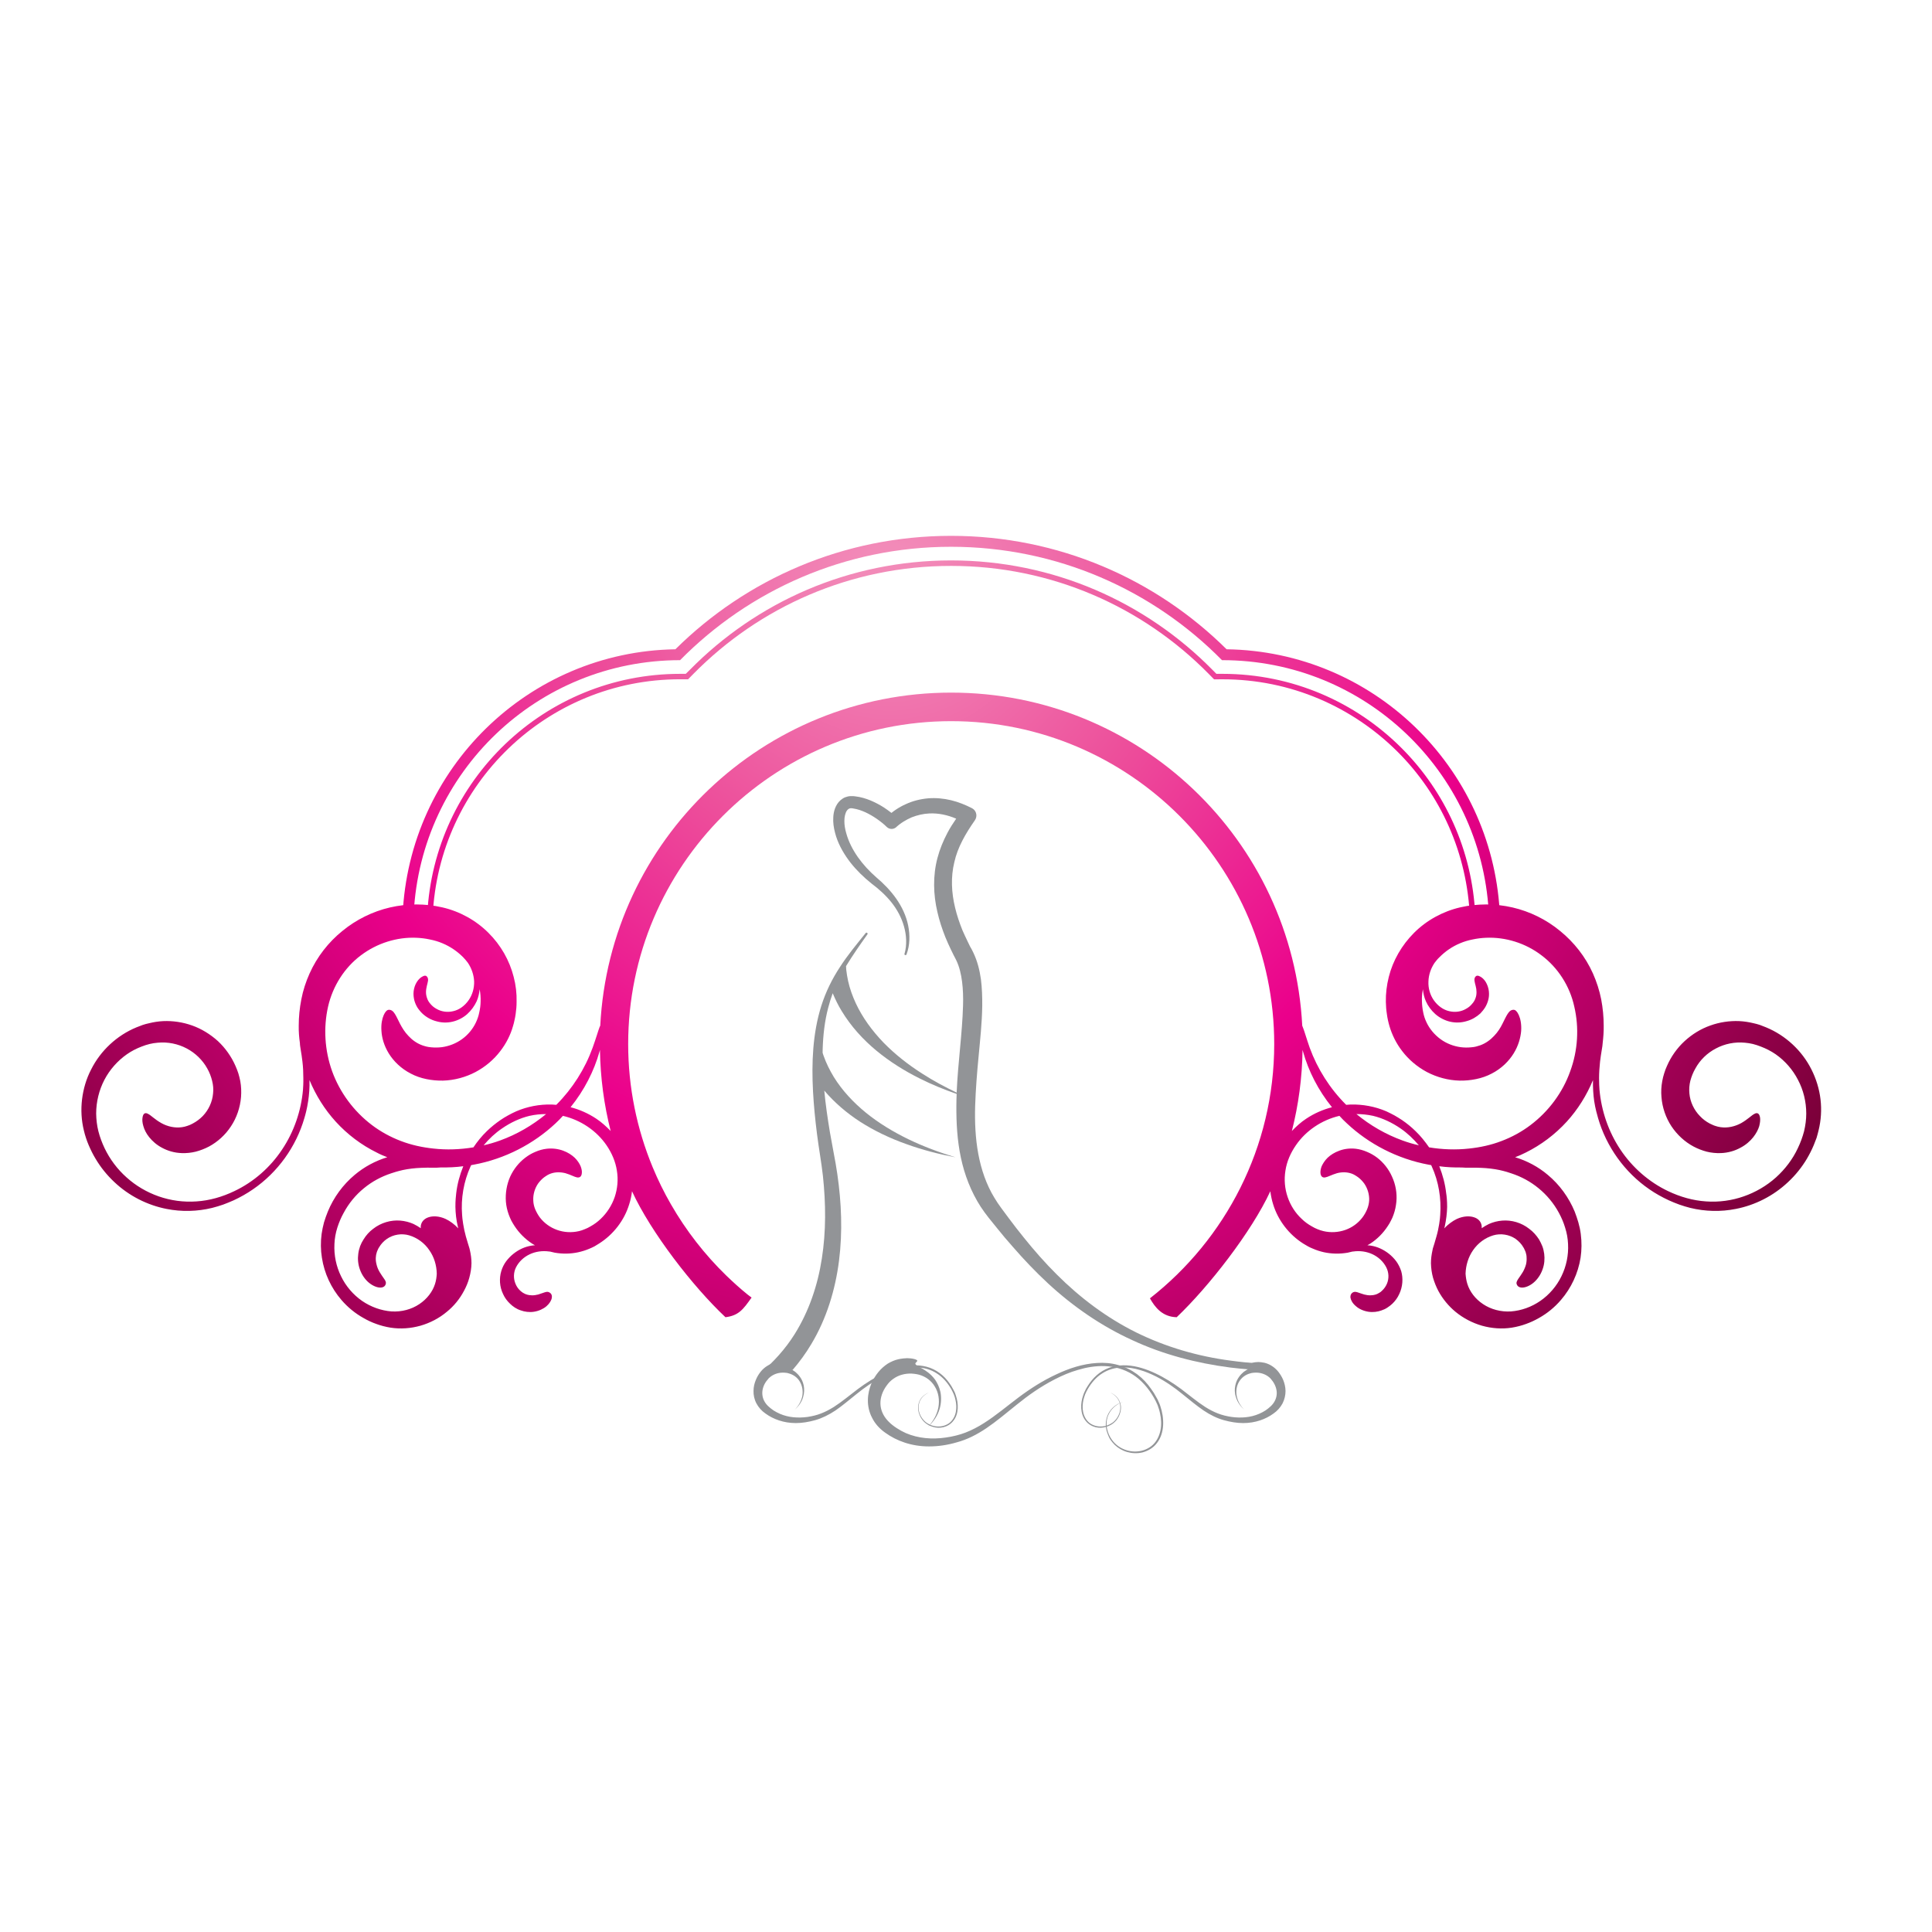 <?xml version="1.0" encoding="utf-8"?>
<!-- Generator: Adobe Illustrator 16.0.0, SVG Export Plug-In . SVG Version: 6.00 Build 0)  -->
<!DOCTYPE svg PUBLIC "-//W3C//DTD SVG 1.1//EN" "http://www.w3.org/Graphics/SVG/1.1/DTD/svg11.dtd">
<svg version="1.1" id="Layer_1" xmlns="http://www.w3.org/2000/svg" xmlns:xlink="http://www.w3.org/1999/xlink" x="0px" y="0px"
	 width="100px" height="100px" viewBox="0 0 100 100" enable-background="new 0 0 100 100" xml:space="preserve">
<g>
	<g>
		<radialGradient id="SVGID_1_" cx="46.071" cy="29.876" r="55.605" gradientUnits="userSpaceOnUse">
			<stop  offset="0.03" style="stop-color:#F28AB8"/>
			<stop  offset="0.267" style="stop-color:#ED4F9B"/>
			<stop  offset="0.551" style="stop-color:#EB008B"/>
			<stop  offset="1" style="stop-color:#7C003A"/>
		</radialGradient>
		<path fill="url(#SVGID_1_)" d="M77.623,47.159c-0.438-7.484-6.563-13.441-14.135-13.553c-3.659-3.63-8.7-5.871-14.262-5.871
			c-5.558,0-10.602,2.241-14.267,5.871c-7.626,0.124-13.798,6.196-14.12,13.782c0.186-0.064,0.377-0.099,0.575-0.112
			c0.378-7.298,6.392-13.104,13.787-13.106c3.574-3.623,8.536-5.869,14.024-5.869c5.49,0,10.455,2.247,14.025,5.869h0.016
			c7.365,0,13.365,5.756,13.79,13.014C77.25,47.156,77.432,47.149,77.623,47.159z"/>
		<radialGradient id="SVGID_2_" cx="46.07" cy="29.873" r="55.608" gradientUnits="userSpaceOnUse">
			<stop  offset="0.03" style="stop-color:#F28AB8"/>
			<stop  offset="0.267" style="stop-color:#ED4F9B"/>
			<stop  offset="0.551" style="stop-color:#EB008B"/>
			<stop  offset="1" style="stop-color:#7C003A"/>
		</radialGradient>
		<path fill="url(#SVGID_2_)" d="M76.36,47.391c-0.154-3.382-1.574-6.429-3.813-8.669c-2.374-2.377-5.649-3.844-9.273-3.844
			c-0.007,0-0.01,0-0.016,0H62.96l-0.207-0.21c-3.448-3.497-8.23-5.661-13.526-5.661c-5.294,0-10.076,2.164-13.518,5.661
			l-0.214,0.21h-0.293c-7.021,0-12.741,5.527-13.087,12.464c0.096,0.026,0.189,0.055,0.281,0.093
			c0.297-6.823,5.902-12.276,12.806-12.276h0.414l0.288-0.293c3.398-3.442,8.107-5.575,13.323-5.575
			c5.217,0,9.928,2.132,13.322,5.575l0.292,0.297l0.418-0.003c0.006,0,0.016,0,0.016,0c3.545,0,6.746,1.437,9.073,3.761
			c2.22,2.217,3.604,5.243,3.734,8.595C76.178,47.465,76.267,47.432,76.36,47.391z"/>
	</g>
	<radialGradient id="SVGID_3_" cx="46.072" cy="29.876" r="55.604" gradientUnits="userSpaceOnUse">
		<stop  offset="0.03" style="stop-color:#F28AB8"/>
		<stop  offset="0.267" style="stop-color:#ED4F9B"/>
		<stop  offset="0.551" style="stop-color:#EB008B"/>
		<stop  offset="1" style="stop-color:#7C003A"/>
	</radialGradient>
	<path fill="url(#SVGID_3_)" d="M94.229,56.9c-0.063-0.537-0.226-1.064-0.471-1.548c-0.486-0.97-1.335-1.759-2.34-2.174
		c-0.106-0.044-0.211-0.085-0.322-0.126c-0.107-0.033-0.23-0.071-0.344-0.093c-0.235-0.057-0.483-0.095-0.729-0.107
		c-0.496-0.021-1.014,0.054-1.494,0.227c-0.491,0.172-0.946,0.452-1.332,0.807c-0.392,0.36-0.707,0.808-0.916,1.291
		c-0.057,0.126-0.104,0.245-0.142,0.376c-0.044,0.133-0.076,0.268-0.101,0.403c-0.051,0.272-0.066,0.552-0.041,0.826
		c0.041,0.545,0.227,1.077,0.518,1.516c0.296,0.443,0.691,0.804,1.137,1.043c0.214,0.116,0.447,0.204,0.682,0.268
		c0.244,0.06,0.496,0.085,0.738,0.075c0.377-0.013,0.726-0.119,1.005-0.273c0.289-0.148,0.512-0.35,0.669-0.547
		c0.157-0.198,0.26-0.401,0.312-0.577c0.046-0.177,0.057-0.323,0.043-0.434c-0.033-0.224-0.144-0.283-0.288-0.201
		c-0.148,0.069-0.339,0.28-0.688,0.48c-0.324,0.176-0.7,0.264-1.067,0.211c-0.098-0.013-0.186-0.035-0.275-0.066
		c-0.049-0.013-0.095-0.034-0.139-0.054c-0.052-0.021-0.104-0.047-0.148-0.069c-0.191-0.101-0.361-0.229-0.508-0.386
		c-0.306-0.312-0.507-0.735-0.545-1.171c-0.021-0.224-0.005-0.442,0.049-0.657c0.062-0.226,0.146-0.438,0.26-0.634
		c0.236-0.435,0.609-0.802,1.067-1.039c0.45-0.239,0.972-0.347,1.499-0.296c0.132,0.01,0.272,0.034,0.407,0.065
		c0.136,0.035,0.277,0.079,0.411,0.133c0.274,0.104,0.532,0.234,0.773,0.401c0.481,0.337,0.883,0.795,1.155,1.325
		c0.28,0.528,0.427,1.134,0.427,1.743c0,0.306-0.041,0.615-0.112,0.913c-0.078,0.299-0.188,0.597-0.324,0.88
		c-0.263,0.565-0.656,1.084-1.13,1.512c-0.48,0.43-1.049,0.766-1.671,0.982c-0.615,0.216-1.287,0.309-1.953,0.26
		c-0.673-0.044-1.335-0.234-1.957-0.53c-0.992-0.471-1.859-1.229-2.474-2.154c-0.617-0.924-0.983-2.004-1.081-3.094
		c-0.01-0.129-0.022-0.348-0.022-0.608c0-0.262,0.021-0.563,0.051-0.846c0.05-0.437,0.135-0.822,0.135-0.954
		c0.035-0.301,0.06-0.606,0.054-0.907c0-0.463-0.044-0.911-0.129-1.363c-0.09-0.458-0.236-0.911-0.427-1.341
		c-0.386-0.861-0.978-1.614-1.699-2.2c-0.716-0.593-1.567-1.01-2.462-1.217c-0.445-0.102-0.905-0.157-1.357-0.157
		c-0.225,0-0.455,0.014-0.675,0.036c-0.115,0.013-0.226,0.028-0.339,0.047l-0.163,0.033c-0.057,0.01-0.117,0.022-0.169,0.034
		c-0.908,0.208-1.751,0.675-2.392,1.316c-0.641,0.641-1.099,1.436-1.312,2.289c-0.107,0.427-0.16,0.863-0.151,1.288
		c0.004,0.216,0.02,0.43,0.054,0.64c0.016,0.101,0.028,0.205,0.054,0.309c0.021,0.11,0.054,0.214,0.082,0.319
		c0.124,0.416,0.335,0.871,0.661,1.288c0.324,0.425,0.761,0.801,1.272,1.075c0.515,0.27,1.102,0.43,1.69,0.445
		c0.291,0.006,0.581-0.022,0.856-0.079c0.28-0.056,0.559-0.153,0.811-0.286c0.503-0.257,0.889-0.644,1.134-1.042
		c0.251-0.405,0.36-0.822,0.389-1.168c0.022-0.349-0.037-0.625-0.119-0.81c-0.079-0.186-0.18-0.277-0.257-0.28
		c-0.142-0.01-0.236,0.075-0.324,0.211c-0.085,0.131-0.167,0.313-0.27,0.515c-0.098,0.2-0.236,0.424-0.428,0.622
		c-0.188,0.203-0.434,0.386-0.72,0.489c-0.071,0.025-0.146,0.048-0.219,0.066c-0.079,0.019-0.151,0.031-0.249,0.038
		c-0.178,0.019-0.363,0.016-0.546-0.007c-0.37-0.05-0.737-0.191-1.042-0.415c-0.308-0.226-0.563-0.527-0.72-0.86
		c-0.082-0.169-0.139-0.338-0.175-0.521c-0.041-0.195-0.062-0.384-0.066-0.568c-0.013-0.211,0.01-0.425,0.049-0.635
		c0.021,0.21,0.064,0.421,0.154,0.622c0.11,0.247,0.277,0.474,0.488,0.663c0.216,0.19,0.486,0.329,0.765,0.395
		c0.29,0.066,0.581,0.054,0.852-0.028c0.273-0.072,0.519-0.22,0.717-0.401c0.044-0.05,0.087-0.101,0.131-0.151
		c0.041-0.05,0.082-0.109,0.116-0.163c0.069-0.116,0.123-0.244,0.157-0.37c0.035-0.123,0.054-0.286,0.035-0.458
		c-0.016-0.17-0.079-0.343-0.161-0.483c-0.085-0.139-0.196-0.236-0.291-0.283c-0.101-0.057-0.176-0.057-0.221-0.016
		c-0.072,0.065-0.081,0.145-0.072,0.229c0.01,0.084,0.035,0.172,0.061,0.272c0.028,0.098,0.044,0.214,0.044,0.321
		c0,0.111-0.016,0.222-0.054,0.316c-0.035,0.106-0.095,0.206-0.183,0.301c-0.082,0.101-0.185,0.183-0.304,0.248
		c-0.246,0.146-0.563,0.198-0.877,0.12c-0.308-0.069-0.597-0.283-0.797-0.571c-0.192-0.277-0.29-0.625-0.273-0.967
		c0.009-0.34,0.125-0.676,0.317-0.962c0.077-0.101,0.156-0.201,0.254-0.292c0.299-0.305,0.666-0.556,1.07-0.723
		c0.101-0.043,0.208-0.081,0.312-0.113c0.054-0.016,0.113-0.031,0.159-0.044c0.062-0.013,0.118-0.025,0.173-0.038
		c0.23-0.05,0.465-0.078,0.694-0.088c1.008-0.044,2.049,0.276,2.877,0.912c0.839,0.63,1.461,1.582,1.693,2.653
		c0.254,1.086,0.188,2.262-0.211,3.345c-0.384,1.083-1.102,2.065-2.051,2.782c-0.455,0.345-0.964,0.625-1.504,0.828
		c-0.537,0.208-1.108,0.33-1.685,0.391c-0.687,0.075-1.384,0.05-2.065-0.063c-0.208-0.299-0.434-0.584-0.697-0.836
		c-0.216-0.213-0.455-0.407-0.707-0.579c-0.131-0.085-0.257-0.164-0.389-0.239c-0.139-0.076-0.28-0.145-0.421-0.211
		c-0.578-0.249-1.216-0.367-1.847-0.352c-0.075,0.003-0.147,0.01-0.227,0.016c-0.009-0.006-0.016-0.013-0.019-0.016
		c-0.829-0.829-1.47-1.84-1.872-2.939c-0.182-0.521-0.272-0.86-0.349-1.045c-0.016-0.038-0.028-0.069-0.037-0.095
		c-0.499-9.609-8.444-17.241-18.17-17.241c-9.728,0-17.675,7.632-18.165,17.241c-0.016,0.025-0.031,0.057-0.044,0.095
		c-0.071,0.185-0.163,0.524-0.351,1.045c-0.399,1.1-1.04,2.11-1.864,2.939c-0.006,0.003-0.016,0.01-0.022,0.016
		c-0.074-0.006-0.151-0.013-0.23-0.016c-0.63-0.016-1.261,0.103-1.839,0.352c-0.146,0.066-0.286,0.135-0.421,0.211
		c-0.137,0.075-0.267,0.154-0.391,0.239c-0.25,0.172-0.491,0.366-0.711,0.579c-0.26,0.252-0.492,0.537-0.691,0.836
		c-0.689,0.113-1.383,0.139-2.066,0.063c-0.576-0.061-1.146-0.183-1.688-0.391c-0.535-0.203-1.048-0.483-1.503-0.828
		c-0.947-0.717-1.665-1.699-2.057-2.782c-0.388-1.083-0.456-2.259-0.211-3.345c0.244-1.071,0.857-2.023,1.696-2.653
		c0.838-0.635,1.875-0.956,2.878-0.912c0.236,0.01,0.465,0.038,0.695,0.088c0.054,0.012,0.115,0.025,0.171,0.038
		c0.055,0.013,0.109,0.028,0.161,0.044c0.111,0.032,0.21,0.069,0.315,0.113c0.404,0.167,0.771,0.418,1.075,0.723
		c0.088,0.091,0.174,0.191,0.248,0.292c0.192,0.286,0.306,0.622,0.322,0.962c0.009,0.342-0.086,0.689-0.281,0.967
		c-0.198,0.288-0.486,0.502-0.796,0.571c-0.312,0.078-0.627,0.025-0.873-0.12c-0.121-0.065-0.22-0.147-0.306-0.248
		c-0.086-0.095-0.144-0.194-0.179-0.301c-0.035-0.095-0.057-0.205-0.057-0.316c0-0.107,0.022-0.224,0.044-0.321
		c0.022-0.101,0.052-0.188,0.062-0.272c0.006-0.085-0.003-0.164-0.074-0.229c-0.041-0.041-0.121-0.041-0.216,0.016
		c-0.096,0.047-0.204,0.145-0.291,0.283c-0.09,0.141-0.146,0.313-0.165,0.483c-0.02,0.172,0.006,0.335,0.034,0.458
		c0.035,0.126,0.086,0.254,0.156,0.37c0.036,0.054,0.074,0.113,0.119,0.163c0.041,0.051,0.085,0.102,0.137,0.151
		c0.192,0.182,0.439,0.329,0.71,0.401c0.271,0.082,0.568,0.095,0.854,0.028c0.281-0.065,0.553-0.204,0.766-0.395
		c0.208-0.189,0.372-0.416,0.487-0.663c0.089-0.201,0.133-0.412,0.154-0.622c0.041,0.21,0.057,0.424,0.05,0.635
		c-0.003,0.185-0.025,0.373-0.071,0.568c-0.035,0.183-0.095,0.352-0.174,0.521c-0.158,0.333-0.406,0.635-0.718,0.86
		c-0.309,0.224-0.675,0.365-1.042,0.415c-0.184,0.022-0.369,0.025-0.552,0.007c-0.095-0.007-0.165-0.02-0.245-0.038
		c-0.074-0.019-0.151-0.041-0.22-0.066c-0.288-0.104-0.532-0.286-0.717-0.489c-0.192-0.198-0.325-0.422-0.431-0.622
		c-0.105-0.201-0.183-0.384-0.268-0.515c-0.083-0.136-0.185-0.221-0.318-0.211c-0.087,0.003-0.183,0.095-0.262,0.28
		c-0.081,0.185-0.14,0.461-0.115,0.81c0.019,0.346,0.13,0.763,0.38,1.168c0.245,0.398,0.634,0.785,1.137,1.042
		c0.247,0.133,0.532,0.23,0.81,0.286c0.273,0.057,0.57,0.085,0.86,0.079c0.586-0.016,1.173-0.176,1.684-0.445
		c0.515-0.274,0.951-0.65,1.275-1.075c0.325-0.417,0.542-0.872,0.659-1.288c0.034-0.105,0.06-0.209,0.082-0.319
		c0.023-0.104,0.046-0.208,0.058-0.309c0.032-0.21,0.05-0.424,0.05-0.64c0.012-0.425-0.037-0.861-0.149-1.288
		c-0.216-0.854-0.665-1.648-1.312-2.289c-0.642-0.641-1.48-1.109-2.391-1.316c-0.055-0.012-0.113-0.024-0.172-0.034l-0.163-0.033
		c-0.112-0.019-0.224-0.035-0.332-0.047c-0.227-0.022-0.453-0.036-0.678-0.036c-0.456,0-0.913,0.055-1.359,0.157
		c-0.891,0.207-1.743,0.625-2.463,1.217c-0.724,0.585-1.31,1.339-1.696,2.2c-0.193,0.43-0.34,0.883-0.427,1.341
		c-0.088,0.452-0.134,0.9-0.134,1.363c-0.006,0.301,0.019,0.606,0.062,0.907c-0.006,0.132,0.083,0.518,0.13,0.954
		c0.035,0.283,0.046,0.584,0.046,0.846c0.006,0.261-0.009,0.479-0.018,0.608c-0.096,1.09-0.462,2.17-1.082,3.094
		c-0.613,0.926-1.479,1.684-2.476,2.154c-0.617,0.296-1.278,0.486-1.949,0.53c-0.673,0.049-1.339-0.044-1.961-0.26
		c-0.62-0.217-1.188-0.553-1.663-0.982c-0.482-0.428-0.867-0.946-1.138-1.512c-0.135-0.283-0.245-0.581-0.322-0.88
		c-0.074-0.298-0.11-0.607-0.114-0.913c0-0.609,0.15-1.215,0.425-1.743c0.276-0.53,0.684-0.988,1.164-1.325
		c0.24-0.167,0.496-0.298,0.766-0.401c0.135-0.054,0.276-0.098,0.417-0.133c0.135-0.031,0.271-0.056,0.412-0.065
		c0.521-0.051,1.048,0.057,1.5,0.296c0.45,0.237,0.827,0.604,1.067,1.039c0.11,0.195,0.195,0.408,0.25,0.634
		c0.055,0.215,0.076,0.434,0.05,0.657c-0.036,0.436-0.235,0.859-0.535,1.171c-0.152,0.156-0.327,0.285-0.517,0.386
		c-0.045,0.022-0.091,0.048-0.139,0.069c-0.052,0.02-0.101,0.041-0.146,0.054C9.604,58.308,9.51,58.33,9.42,58.343
		c-0.372,0.053-0.752-0.035-1.067-0.211c-0.357-0.2-0.542-0.411-0.693-0.48c-0.144-0.082-0.256-0.022-0.284,0.201
		c-0.017,0.11-0.01,0.257,0.044,0.434c0.049,0.176,0.145,0.379,0.306,0.577c0.159,0.197,0.38,0.398,0.666,0.547
		c0.286,0.154,0.631,0.261,1.013,0.273c0.24,0.01,0.491-0.016,0.73-0.075c0.237-0.063,0.467-0.151,0.688-0.268
		c0.442-0.239,0.843-0.6,1.132-1.043c0.292-0.438,0.477-0.971,0.521-1.516c0.021-0.274,0.011-0.554-0.039-0.826
		c-0.026-0.136-0.062-0.271-0.101-0.403c-0.044-0.131-0.089-0.25-0.145-0.376c-0.21-0.483-0.526-0.931-0.912-1.291
		c-0.393-0.354-0.848-0.635-1.333-0.807c-0.486-0.173-0.999-0.248-1.493-0.227C8.2,52.865,7.955,52.903,7.726,52.96
		c-0.121,0.021-0.235,0.06-0.345,0.093c-0.111,0.041-0.221,0.082-0.327,0.126c-1.003,0.415-1.85,1.204-2.335,2.174
		c-0.253,0.483-0.406,1.011-0.472,1.548c-0.065,0.54-0.035,1.09,0.095,1.615c0.031,0.128,0.066,0.26,0.11,0.389
		c0.041,0.123,0.085,0.244,0.137,0.364c0.105,0.245,0.22,0.481,0.355,0.703c0.265,0.449,0.597,0.858,0.972,1.209
		c0.757,0.717,1.709,1.197,2.702,1.392c0.782,0.156,1.594,0.136,2.365-0.053c0.192-0.048,0.382-0.107,0.567-0.17
		c0.18-0.069,0.361-0.139,0.542-0.221c0.35-0.162,0.686-0.352,1.006-0.573c1.278-0.877,2.23-2.205,2.657-3.686
		c0.05-0.165,0.137-0.479,0.195-0.875c0.05-0.329,0.082-0.71,0.069-1.09c0.328,0.789,0.785,1.52,1.355,2.147
		c0.606,0.666,1.331,1.213,2.129,1.605c0.176,0.095,0.357,0.169,0.542,0.241c-0.612,0.186-1.192,0.496-1.689,0.915
		c-0.604,0.505-1.087,1.165-1.387,1.896c-0.076,0.186-0.14,0.371-0.198,0.559c-0.054,0.198-0.094,0.4-0.125,0.604
		c-0.053,0.408-0.05,0.825,0.016,1.227c0.124,0.811,0.481,1.574,1.011,2.187c0.322,0.374,0.706,0.691,1.137,0.931
		c0.211,0.124,0.438,0.229,0.67,0.311c0.223,0.083,0.483,0.15,0.736,0.191c0.516,0.079,1.044,0.04,1.548-0.101
		c0.501-0.145,0.972-0.389,1.371-0.726c0.354-0.288,0.66-0.656,0.882-1.08c0.114-0.211,0.207-0.43,0.272-0.669
		c0.069-0.245,0.111-0.504,0.115-0.758c0-0.229-0.031-0.451-0.081-0.669c-0.003-0.019-0.009-0.047-0.019-0.081c0,0,0,0,0-0.004
		c-0.036-0.137-0.121-0.37-0.191-0.634c-0.121-0.427-0.186-0.92-0.195-1.115c-0.067-0.847,0.081-1.724,0.437-2.508
		c0.009-0.028,0.022-0.049,0.039-0.069c0.041-0.008,0.079-0.013,0.121-0.021c1.635-0.301,3.108-1.08,4.235-2.135
		c0.135-0.121,0.262-0.257,0.386-0.393c0.926,0.215,1.743,0.773,2.256,1.52c0.274,0.4,0.468,0.849,0.538,1.316
		c0.077,0.462,0.032,0.936-0.114,1.369c-0.149,0.434-0.402,0.822-0.721,1.125c-0.162,0.157-0.341,0.286-0.532,0.392
		c-0.096,0.057-0.194,0.107-0.297,0.145c-0.094,0.041-0.193,0.073-0.292,0.098c-0.39,0.092-0.785,0.066-1.138-0.06
		c-0.356-0.126-0.669-0.355-0.889-0.641c-0.099-0.132-0.18-0.28-0.247-0.434c-0.059-0.147-0.094-0.302-0.097-0.451
		c-0.017-0.312,0.078-0.625,0.248-0.874c0.086-0.119,0.191-0.229,0.306-0.319c0.032-0.023,0.06-0.044,0.093-0.064
		c0.034-0.021,0.063-0.041,0.088-0.056c0.055-0.031,0.116-0.06,0.17-0.078c0.235-0.085,0.503-0.085,0.758-0.02
		c0.281,0.082,0.465,0.194,0.6,0.218c0.143,0.023,0.236-0.041,0.251-0.23c0.009-0.088-0.009-0.21-0.064-0.349
		c-0.057-0.136-0.156-0.292-0.305-0.439c-0.151-0.142-0.352-0.275-0.597-0.364c-0.251-0.094-0.548-0.135-0.854-0.101
		c-0.201,0.022-0.396,0.079-0.586,0.161c-0.185,0.075-0.354,0.175-0.52,0.301c-0.328,0.248-0.603,0.587-0.785,0.985
		c-0.175,0.396-0.254,0.849-0.22,1.294c0.018,0.227,0.07,0.453,0.147,0.666c0.038,0.107,0.085,0.211,0.133,0.312
		c0.059,0.101,0.105,0.192,0.166,0.279c0.237,0.364,0.549,0.675,0.909,0.911c0.05,0.031,0.099,0.06,0.149,0.088
		c-0.06,0.005-0.121,0.005-0.175,0.018c-0.341,0.052-0.663,0.202-0.935,0.419c-0.139,0.108-0.267,0.242-0.38,0.389
		c-0.111,0.151-0.199,0.324-0.254,0.512c-0.111,0.371-0.092,0.805,0.096,1.19c0.083,0.183,0.204,0.353,0.359,0.497
		c0.074,0.074,0.15,0.134,0.25,0.2c0.096,0.06,0.196,0.11,0.307,0.145c0.196,0.072,0.443,0.107,0.682,0.069
		c0.245-0.038,0.477-0.142,0.643-0.283c0.162-0.139,0.264-0.311,0.28-0.445c0.02-0.136-0.035-0.233-0.153-0.285
		c-0.071-0.033-0.152-0.013-0.248,0.019c-0.096,0.03-0.201,0.071-0.306,0.103c-0.112,0.028-0.22,0.044-0.322,0.041
		c-0.099,0-0.191-0.016-0.248-0.034c-0.068-0.02-0.132-0.043-0.189-0.082c-0.028-0.013-0.054-0.03-0.083-0.054
		c-0.032-0.021-0.057-0.046-0.087-0.071c-0.111-0.101-0.192-0.227-0.245-0.358c-0.115-0.272-0.105-0.587,0.028-0.851
		c0.147-0.289,0.398-0.527,0.705-0.672c0.303-0.145,0.66-0.195,1.016-0.145c0.009,0.003,0.027,0.003,0.04,0.003
		c0.079,0.019,0.161,0.041,0.242,0.057c0.412,0.072,0.832,0.063,1.22-0.022c0.198-0.044,0.393-0.104,0.575-0.183
		c0.09-0.036,0.175-0.077,0.261-0.121c0.083-0.049,0.161-0.095,0.233-0.142c0.742-0.466,1.311-1.2,1.565-2.032
		c0.071-0.221,0.121-0.449,0.146-0.679c0.988,2.14,3.146,4.928,4.838,6.52c0.692-0.087,0.918-0.408,1.352-1.018
		c-0.071-0.057-0.149-0.104-0.216-0.163c-0.379-0.305-0.74-0.635-1.093-0.974c-1.117-1.086-2.086-2.33-2.866-3.689
		c-0.356-0.616-0.672-1.26-0.947-1.923c-0.812-1.962-1.266-4.117-1.266-6.371c0-9.217,7.5-16.714,16.719-16.714
		c9.216,0,16.72,7.497,16.72,16.714c0,5.339-2.522,10.1-6.433,13.161c0.264,0.468,0.645,0.959,1.385,0.977
		c1.659-1.579,3.872-4.415,4.846-6.52c0.032,0.229,0.076,0.458,0.147,0.679c0.255,0.832,0.823,1.566,1.562,2.032
		c0.075,0.047,0.157,0.093,0.241,0.142c0.079,0.044,0.17,0.085,0.262,0.121c0.179,0.079,0.37,0.139,0.564,0.183
		c0.398,0.085,0.813,0.095,1.231,0.022c0.079-0.016,0.157-0.038,0.238-0.057c0.016,0,0.025,0,0.041-0.003
		c0.352-0.051,0.703,0,1.011,0.145c0.305,0.145,0.557,0.383,0.704,0.672c0.136,0.264,0.151,0.578,0.035,0.851
		c-0.057,0.132-0.142,0.258-0.252,0.358c-0.025,0.025-0.054,0.051-0.079,0.071c-0.034,0.023-0.06,0.041-0.088,0.054
		c-0.06,0.039-0.118,0.063-0.185,0.082c-0.066,0.019-0.148,0.034-0.251,0.034c-0.098,0.003-0.214-0.013-0.317-0.041
		c-0.113-0.031-0.217-0.072-0.314-0.103c-0.088-0.031-0.176-0.052-0.251-0.019c-0.11,0.052-0.163,0.149-0.151,0.285
		c0.022,0.135,0.117,0.307,0.289,0.445c0.157,0.142,0.393,0.245,0.638,0.283s0.489,0.003,0.682-0.069
		c0.106-0.034,0.214-0.085,0.302-0.145c0.103-0.066,0.175-0.126,0.257-0.2c0.151-0.145,0.273-0.314,0.355-0.497
		c0.185-0.386,0.21-0.819,0.104-1.19c-0.063-0.188-0.148-0.36-0.259-0.512c-0.109-0.146-0.242-0.28-0.379-0.389
		c-0.277-0.217-0.597-0.367-0.934-0.419c-0.06-0.013-0.116-0.013-0.179-0.018c0.053-0.028,0.104-0.057,0.153-0.088
		c0.362-0.236,0.669-0.547,0.905-0.911c0.062-0.087,0.112-0.179,0.162-0.279c0.054-0.101,0.101-0.204,0.136-0.312
		c0.078-0.213,0.123-0.439,0.145-0.666c0.041-0.445-0.041-0.897-0.224-1.294c-0.175-0.398-0.448-0.737-0.771-0.985
		c-0.167-0.126-0.343-0.226-0.525-0.301c-0.191-0.082-0.39-0.139-0.584-0.161c-0.311-0.034-0.605,0.007-0.851,0.101
		c-0.248,0.089-0.455,0.223-0.604,0.364c-0.15,0.147-0.244,0.304-0.308,0.439c-0.054,0.139-0.069,0.261-0.063,0.349
		c0.016,0.189,0.116,0.254,0.248,0.23c0.142-0.023,0.329-0.136,0.609-0.218c0.248-0.065,0.515-0.065,0.754,0.02
		c0.057,0.019,0.113,0.047,0.166,0.078c0.028,0.015,0.063,0.035,0.091,0.056c0.035,0.021,0.06,0.041,0.092,0.064
		c0.119,0.09,0.22,0.2,0.308,0.319c0.172,0.249,0.267,0.563,0.254,0.874c-0.009,0.149-0.044,0.304-0.104,0.451
		c-0.063,0.153-0.147,0.302-0.248,0.434c-0.217,0.285-0.524,0.515-0.883,0.641c-0.357,0.126-0.76,0.151-1.137,0.06
		c-0.104-0.024-0.2-0.057-0.301-0.098c-0.095-0.037-0.198-0.088-0.292-0.145c-0.189-0.105-0.371-0.234-0.531-0.392
		c-0.326-0.303-0.574-0.691-0.723-1.125c-0.15-0.434-0.191-0.907-0.116-1.369c0.069-0.468,0.267-0.916,0.543-1.316
		c0.51-0.746,1.329-1.305,2.252-1.52c0.123,0.136,0.255,0.271,0.39,0.393c1.124,1.055,2.604,1.834,4.23,2.135
		c0.044,0.008,0.088,0.013,0.126,0.021c0.009,0.021,0.025,0.041,0.034,0.069c0.357,0.784,0.499,1.661,0.437,2.508
		c-0.007,0.195-0.069,0.688-0.195,1.115c-0.069,0.264-0.149,0.497-0.19,0.634c0,0.004,0,0.004,0,0.004
		c-0.01,0.034-0.016,0.063-0.016,0.081c-0.048,0.218-0.079,0.439-0.079,0.669c0.007,0.254,0.041,0.513,0.11,0.758
		c0.072,0.239,0.159,0.458,0.27,0.669c0.227,0.424,0.537,0.792,0.883,1.08c0.408,0.337,0.879,0.581,1.378,0.726
		c0.5,0.141,1.034,0.18,1.543,0.101c0.253-0.041,0.515-0.108,0.736-0.191c0.233-0.082,0.457-0.187,0.674-0.311
		c0.427-0.239,0.815-0.557,1.134-0.931c0.53-0.612,0.888-1.376,1.017-2.187c0.06-0.401,0.063-0.818,0.01-1.227
		c-0.025-0.204-0.069-0.406-0.126-0.604c-0.057-0.188-0.116-0.373-0.19-0.559c-0.303-0.73-0.782-1.391-1.389-1.896
		c-0.493-0.419-1.077-0.729-1.692-0.915c0.185-0.072,0.363-0.146,0.546-0.241c0.794-0.393,1.522-0.939,2.129-1.605
		c0.571-0.628,1.026-1.358,1.354-2.147c-0.009,0.38,0.016,0.761,0.063,1.09c0.06,0.396,0.154,0.71,0.2,0.875
		c0.428,1.48,1.376,2.809,2.654,3.686c0.319,0.222,0.662,0.411,1.011,0.573c0.176,0.082,0.358,0.151,0.543,0.221
		c0.18,0.063,0.374,0.122,0.563,0.17c0.769,0.188,1.582,0.209,2.361,0.053c0.998-0.194,1.946-0.675,2.706-1.392
		c0.377-0.351,0.707-0.76,0.974-1.209c0.129-0.222,0.252-0.458,0.353-0.703c0.047-0.12,0.093-0.241,0.142-0.364
		c0.036-0.129,0.077-0.261,0.105-0.389C94.258,57.99,94.293,57.44,94.229,56.9z M23.613,61.766
		c-0.016,0.132-0.044,0.389-0.041,0.703c0.006,0.313,0.041,0.679,0.127,1.026c0.003,0.028,0.013,0.054,0.019,0.085
		c-0.194-0.209-0.421-0.379-0.656-0.489c-0.347-0.157-0.663-0.157-0.873-0.088c-0.213,0.065-0.341,0.207-0.387,0.355
		c-0.025,0.069-0.028,0.137-0.025,0.213c-0.118-0.082-0.245-0.156-0.379-0.221c-0.21-0.093-0.444-0.153-0.683-0.172
		c-0.474-0.038-0.991,0.103-1.402,0.427c-0.198,0.145-0.366,0.334-0.497,0.55c-0.071,0.11-0.126,0.214-0.176,0.345
		c-0.045,0.126-0.08,0.261-0.096,0.399c-0.035,0.244-0.016,0.537,0.086,0.813c0.099,0.277,0.27,0.524,0.474,0.688
		c0.201,0.163,0.418,0.245,0.578,0.245c0.165,0,0.261-0.075,0.289-0.204c0.019-0.079-0.028-0.169-0.099-0.264
		c-0.069-0.104-0.156-0.217-0.227-0.343c-0.076-0.128-0.13-0.267-0.158-0.396c-0.033-0.129-0.042-0.248-0.036-0.34
		c0.003-0.098,0.021-0.185,0.048-0.272c0.013-0.047,0.032-0.088,0.051-0.129c0.02-0.05,0.042-0.095,0.07-0.134
		c0.103-0.174,0.236-0.321,0.409-0.44c0.328-0.226,0.761-0.295,1.148-0.182c0.419,0.125,0.796,0.398,1.044,0.769
		c0.246,0.348,0.377,0.776,0.386,1.215c-0.009,0.18-0.035,0.359-0.09,0.531c-0.124,0.396-0.412,0.779-0.813,1.045
		c-0.397,0.268-0.911,0.412-1.443,0.378c-0.529-0.041-1.062-0.229-1.523-0.546c-0.457-0.318-0.841-0.764-1.086-1.275
		c-0.252-0.512-0.371-1.093-0.342-1.668c0.011-0.286,0.062-0.568,0.148-0.842c0.086-0.27,0.194-0.527,0.331-0.771
		c0.265-0.497,0.625-0.931,1.046-1.273c0.421-0.348,0.901-0.604,1.406-0.771c0.108-0.038,0.334-0.11,0.613-0.173
		c0.282-0.061,0.622-0.101,0.944-0.113c0.412-0.022,0.791,0.009,1.011-0.02c0.391,0.005,0.784-0.011,1.17-0.063
		C23.796,60.817,23.668,61.288,23.613,61.766z M25.879,59.033c-0.276,0.1-0.557,0.182-0.846,0.248
		c0.274-0.33,0.595-0.632,0.952-0.873c0.437-0.302,0.922-0.533,1.429-0.653c0.28-0.063,0.567-0.091,0.852-0.091
		C27.553,58.251,26.748,58.719,25.879,59.033z M30.862,57.903c-0.412-0.274-0.864-0.473-1.329-0.594
		c0.71-0.88,1.217-1.875,1.499-2.884c0.009-0.028,0.015-0.059,0.021-0.084c0.022,1.447,0.214,2.854,0.555,4.199
		C31.378,58.305,31.132,58.081,30.862,57.903z M67.611,57.903c-0.273,0.178-0.518,0.401-0.744,0.638
		c0.342-1.345,0.533-2.752,0.553-4.199c0.009,0.025,0.016,0.056,0.024,0.084c0.28,1.009,0.786,2.004,1.498,2.884
		C68.475,57.431,68.02,57.629,67.611,57.903z M72.598,59.033c-0.866-0.314-1.68-0.782-2.39-1.369c0.283,0,0.568,0.028,0.857,0.091
		c0.503,0.12,0.989,0.352,1.427,0.653c0.352,0.241,0.668,0.543,0.948,0.873C73.15,59.215,72.872,59.133,72.598,59.033z
		 M79.637,61.504c0.42,0.343,0.784,0.776,1.052,1.273c0.132,0.244,0.244,0.502,0.323,0.771c0.088,0.273,0.138,0.556,0.15,0.842
		c0.031,0.575-0.091,1.156-0.342,1.668c-0.248,0.512-0.631,0.957-1.091,1.275c-0.458,0.316-0.985,0.505-1.52,0.546
		c-0.53,0.034-1.048-0.11-1.446-0.378c-0.403-0.266-0.689-0.648-0.813-1.045c-0.055-0.172-0.08-0.352-0.093-0.531
		c0.013-0.438,0.145-0.867,0.389-1.215c0.255-0.37,0.625-0.644,1.047-0.769c0.386-0.113,0.822-0.044,1.152,0.182
		c0.166,0.119,0.308,0.267,0.405,0.44c0.024,0.039,0.05,0.084,0.068,0.134c0.022,0.041,0.038,0.082,0.054,0.129
		c0.028,0.088,0.044,0.175,0.044,0.272c0.007,0.092,0,0.211-0.028,0.34c-0.034,0.129-0.091,0.268-0.163,0.396
		c-0.072,0.126-0.161,0.239-0.229,0.343c-0.063,0.095-0.117,0.185-0.1,0.264c0.031,0.129,0.131,0.204,0.291,0.204
		s0.38-0.082,0.578-0.245c0.201-0.164,0.376-0.411,0.474-0.688c0.104-0.275,0.12-0.568,0.088-0.813
		c-0.019-0.139-0.047-0.273-0.098-0.399c-0.053-0.131-0.106-0.234-0.168-0.345c-0.139-0.216-0.309-0.405-0.507-0.55
		c-0.408-0.324-0.92-0.465-1.4-0.427c-0.242,0.019-0.472,0.079-0.682,0.172c-0.135,0.064-0.261,0.139-0.379,0.221
		c0.003-0.076,0-0.144-0.023-0.213c-0.046-0.148-0.169-0.29-0.386-0.355c-0.213-0.069-0.524-0.069-0.876,0.088
		c-0.229,0.11-0.456,0.28-0.656,0.489c0.01-0.031,0.019-0.057,0.025-0.085c0.077-0.348,0.121-0.713,0.126-1.026
		c0-0.314-0.025-0.571-0.049-0.703c-0.052-0.478-0.178-0.948-0.357-1.401c0.381,0.052,0.77,0.067,1.162,0.063
		c0.22,0.028,0.606-0.003,1.019,0.02c0.316,0.013,0.656,0.053,0.938,0.113c0.286,0.063,0.508,0.135,0.612,0.173
		C78.734,60.899,79.215,61.156,79.637,61.504z"/>
	<g>
		<g>
			<path fill="#929497" d="M63.708,70.427c-1.699-0.22-3.367-0.706-4.899-1.461c-1.532-0.76-2.908-1.796-4.114-3.002
				c-0.605-0.6-1.168-1.243-1.705-1.911c-0.271-0.334-0.531-0.671-0.788-1.016l-0.384-0.518c-0.128-0.174-0.237-0.337-0.342-0.512
				c-0.424-0.691-0.688-1.474-0.839-2.278c-0.15-0.81-0.188-1.648-0.163-2.489c0.028-0.842,0.094-1.692,0.178-2.557
				c0.079-0.857,0.177-1.73,0.189-2.626c0.003-0.452-0.01-0.91-0.069-1.376c-0.066-0.46-0.179-0.932-0.399-1.387
				c-0.035-0.072-0.05-0.107-0.082-0.164l-0.079-0.138l-0.135-0.279c-0.094-0.189-0.176-0.377-0.261-0.564
				c-0.153-0.383-0.286-0.771-0.379-1.164c-0.191-0.786-0.229-1.59-0.041-2.358c0.085-0.386,0.232-0.758,0.415-1.115
				c0.185-0.364,0.408-0.708,0.653-1.061l0.005-0.013c0.006-0.009,0.017-0.027,0.025-0.039c0.1-0.207,0.025-0.455-0.179-0.564
				c-0.342-0.176-0.704-0.322-1.086-0.415c-0.387-0.093-0.789-0.13-1.184-0.099c-0.405,0.036-0.798,0.134-1.156,0.3
				c-0.182,0.08-0.355,0.176-0.521,0.288c-0.079,0.05-0.15,0.108-0.226,0.167c-0.123-0.096-0.248-0.186-0.374-0.27
				c-0.223-0.145-0.458-0.268-0.707-0.374c-0.244-0.099-0.509-0.181-0.791-0.213l-0.054-0.006l-0.053-0.006
				c-0.045-0.003-0.085-0.003-0.135,0c-0.091,0.003-0.182,0.022-0.276,0.058c-0.182,0.072-0.327,0.21-0.421,0.356
				c-0.185,0.297-0.207,0.601-0.204,0.873c0.009,0.284,0.072,0.548,0.151,0.804c0.163,0.502,0.436,0.954,0.747,1.356
				c0.317,0.402,0.688,0.759,1.077,1.071c0.39,0.293,0.741,0.609,1.037,0.978c0.298,0.374,0.527,0.798,0.653,1.253
				c0.128,0.451,0.157,0.953,0.028,1.406l-0.006,0.006c-0.006,0.028,0.006,0.056,0.035,0.065c0.031,0.013,0.062-0.003,0.072-0.031
				c0.179-0.48,0.186-0.999,0.085-1.499c-0.1-0.498-0.324-0.969-0.612-1.381c-0.292-0.417-0.653-0.788-1.031-1.106
				c-0.36-0.313-0.684-0.663-0.954-1.044c-0.27-0.383-0.486-0.804-0.606-1.241c-0.063-0.213-0.101-0.437-0.098-0.644
				c0-0.207,0.047-0.414,0.132-0.532c0.044-0.059,0.09-0.092,0.135-0.108c0.025-0.009,0.053-0.013,0.085-0.013
				c0.016,0,0.031,0.003,0.05,0.003l0.072,0.013c0.207,0.031,0.417,0.104,0.615,0.194c0.202,0.093,0.399,0.21,0.585,0.337
				c0.188,0.131,0.379,0.281,0.521,0.424c0.141,0.134,0.357,0.134,0.499,0l0.013-0.015c0.016-0.009,0.047-0.042,0.076-0.064
				s0.059-0.044,0.087-0.069c0.066-0.045,0.126-0.093,0.192-0.131c0.135-0.085,0.276-0.156,0.42-0.22
				c0.289-0.114,0.601-0.187,0.908-0.201c0.472-0.025,0.945,0.077,1.398,0.269c-0.161,0.232-0.317,0.474-0.453,0.733
				c-0.216,0.409-0.398,0.845-0.518,1.304c-0.242,0.918-0.216,1.891-0.003,2.792c0.101,0.449,0.245,0.882,0.414,1.307
				c0.089,0.21,0.176,0.417,0.277,0.621c0.05,0.104,0.097,0.205,0.147,0.302l0.079,0.151c0.019,0.035,0.05,0.1,0.066,0.132
				c0.154,0.323,0.245,0.703,0.295,1.099c0.05,0.396,0.063,0.811,0.05,1.225c-0.041,1.461-0.264,2.966-0.331,4.514
				c-0.612-0.296-1.208-0.613-1.771-0.977c-0.735-0.466-1.417-1.003-2.01-1.608c-0.59-0.612-1.096-1.301-1.441-2.044
				c-0.172-0.375-0.311-0.758-0.396-1.147c-0.044-0.197-0.075-0.393-0.097-0.586c-0.006-0.063-0.006-0.126-0.01-0.186
				c0.343-0.562,0.722-1.105,1.109-1.648c0.012-0.021,0.009-0.057-0.016-0.072c-0.025-0.019-0.057-0.016-0.075,0.006
				c-0.458,0.571-0.933,1.137-1.332,1.759c-0.408,0.617-0.74,1.296-0.966,2.009c-0.452,1.436-0.507,2.958-0.43,4.429
				c0.04,0.741,0.114,1.479,0.207,2.211c0.046,0.363,0.102,0.734,0.158,1.096c0.058,0.358,0.105,0.713,0.148,1.071
				c0.152,1.429,0.165,2.87-0.055,4.269c-0.213,1.396-0.675,2.747-1.408,3.918c-0.485,0.773-1.1,1.452-1.795,2.036
				c0.561-0.079,1.123-0.142,1.69-0.183c0.356-0.414,0.682-0.857,0.963-1.332c0.796-1.322,1.247-2.819,1.438-4.318
				c0.191-1.504,0.126-3.015-0.088-4.487c-0.054-0.368-0.116-0.734-0.188-1.096c-0.066-0.358-0.132-0.716-0.196-1.073
				c-0.118-0.715-0.224-1.43-0.291-2.152l0,0c0.534,0.628,1.165,1.162,1.84,1.602c0.757,0.486,1.57,0.87,2.402,1.165
				c0.832,0.302,1.687,0.522,2.547,0.685c-0.838-0.254-1.661-0.559-2.443-0.938c-0.776-0.378-1.52-0.826-2.183-1.363
				c-0.656-0.534-1.24-1.159-1.67-1.856c-0.215-0.354-0.394-0.716-0.527-1.093c-0.022-0.053-0.035-0.106-0.052-0.16
				c0.003-0.066,0-0.134,0.003-0.198c0.023-0.715,0.102-1.435,0.284-2.125c0.064-0.254,0.146-0.509,0.235-0.758
				c0.135,0.318,0.283,0.625,0.459,0.911c0.483,0.799,1.105,1.483,1.802,2.06c0.694,0.573,1.452,1.047,2.246,1.442
				c0.619,0.312,1.256,0.571,1.909,0.798c-0.009,0.2-0.015,0.405-0.015,0.609c-0.006,0.888,0.043,1.79,0.232,2.682
				c0.188,0.898,0.527,1.774,1.027,2.55c0.123,0.188,0.264,0.38,0.405,0.56l0.408,0.505c0.273,0.343,0.556,0.679,0.848,1.006
				c0.574,0.663,1.182,1.299,1.828,1.899c1.291,1.193,2.764,2.211,4.371,2.94c1.592,0.74,3.311,1.183,5.041,1.409
				c0.339,0.044,0.675,0.072,1.011,0.101c0.142-0.123,0.296-0.229,0.475-0.309C64.672,70.539,64.191,70.495,63.708,70.427z"/>
		</g>
		<g>
			<path fill="#929497" d="M48.021,73.856c0.311-0.265,0.508-0.594,0.608-0.915c0.098-0.316,0.098-0.633,0.048-0.891
				c-0.057-0.262-0.164-0.472-0.274-0.635c-0.119-0.164-0.245-0.28-0.357-0.37c-0.229-0.177-0.405-0.252-0.509-0.314
				c-0.107-0.057-0.147-0.104-0.157-0.139c-0.012-0.069,0.123-0.115,0.095-0.175c-0.019-0.028-0.076-0.061-0.233-0.092l-0.047-0.006
				l-0.013-0.003l-0.024-0.004l-0.035-0.003c-0.05-0.006-0.11-0.01-0.17-0.01c-0.125,0.004-0.279,0.017-0.461,0.057
				c-0.182,0.041-0.364,0.12-0.543,0.226c-0.17,0.113-0.346,0.262-0.49,0.442c-0.138,0.17-0.264,0.372-0.365,0.609
				c-0.097,0.242-0.169,0.525-0.172,0.827c-0.006,0.308,0.063,0.637,0.223,0.935c0.151,0.303,0.389,0.563,0.682,0.767
				c0.578,0.416,1.351,0.707,2.264,0.704c0.459,0,0.945-0.066,1.448-0.216c0.509-0.136,1.015-0.388,1.52-0.729
				c0.512-0.346,1.018-0.775,1.586-1.23c0.568-0.46,1.213-0.921,1.957-1.301c0.373-0.191,0.77-0.365,1.199-0.486
				c0.428-0.129,0.896-0.211,1.379-0.195c0.486,0.02,0.998,0.151,1.448,0.435c0.448,0.282,0.816,0.712,1.096,1.196
				c0.065,0.115,0.132,0.244,0.191,0.383c0.05,0.139,0.098,0.28,0.126,0.421c0.065,0.292,0.085,0.603,0.021,0.906
				c-0.063,0.309-0.223,0.612-0.474,0.805c-0.249,0.191-0.556,0.28-0.858,0.276c-0.298-0.006-0.603-0.101-0.854-0.282
				s-0.446-0.455-0.54-0.766c-0.098-0.309-0.079-0.66,0.081-0.939c0.154-0.282,0.415-0.48,0.707-0.585
				c-0.232,0.072-0.499,0.214-0.694,0.506c-0.094,0.142-0.163,0.321-0.186,0.522c-0.024,0.197,0,0.414,0.085,0.624
				c0.038,0.104,0.082,0.207,0.145,0.305c0.066,0.095,0.142,0.188,0.227,0.272c0.173,0.164,0.392,0.296,0.635,0.365
				c0.244,0.072,0.523,0.088,0.794,0.025c0.27-0.072,0.553-0.221,0.751-0.483c0.204-0.258,0.307-0.597,0.323-0.931
				c0.016-0.335-0.038-0.672-0.147-0.992c-0.028-0.081-0.057-0.16-0.098-0.238c-0.013-0.041-0.035-0.079-0.053-0.117l-0.061-0.108
				c-0.078-0.148-0.163-0.286-0.267-0.425c-0.195-0.282-0.437-0.543-0.723-0.756c-0.292-0.214-0.628-0.384-0.982-0.476
				c-0.354-0.101-0.723-0.129-1.09-0.105c-0.734,0.043-1.448,0.275-2.123,0.597c-0.672,0.311-1.318,0.722-1.935,1.183
				c-0.616,0.463-1.187,0.949-1.799,1.335c-0.305,0.195-0.623,0.36-0.946,0.486c-0.317,0.123-0.669,0.208-1.024,0.258
				c-0.706,0.104-1.425,0.048-2.069-0.229c-0.161-0.072-0.314-0.156-0.465-0.254c-0.147-0.094-0.298-0.21-0.406-0.32
				c-0.238-0.232-0.398-0.515-0.436-0.829c-0.038-0.311,0.047-0.644,0.232-0.939c0.044-0.064,0.094-0.142,0.147-0.206l0.047-0.054
				l0.019-0.022l0.025-0.028c0.022-0.021,0.057-0.053,0.082-0.075c0.125-0.106,0.27-0.195,0.427-0.255
				c0.157-0.057,0.327-0.093,0.496-0.098h0.066c0.013,0,0.043,0,0.065,0c0.045,0,0.085,0.005,0.129,0.011
				c0.088,0.01,0.172,0.025,0.254,0.046c0.333,0.092,0.631,0.299,0.816,0.612c0.192,0.306,0.255,0.698,0.186,1.08
				C48.499,73.225,48.297,73.582,48.021,73.856L48.021,73.856z"/>
			<path fill="#929497" d="M41.144,72.957c0.213-0.188,0.356-0.41,0.421-0.633c0.07-0.221,0.07-0.438,0.034-0.617
				c-0.038-0.178-0.108-0.326-0.191-0.438c-0.079-0.112-0.165-0.194-0.242-0.259c-0.161-0.118-0.282-0.175-0.353-0.216
				c-0.077-0.041-0.105-0.065-0.109-0.094c-0.009-0.054,0.083-0.082,0.063-0.123c-0.009-0.015-0.05-0.043-0.159-0.063l-0.032-0.003
				h-0.009l-0.017-0.005h-0.025c-0.038-0.003-0.075-0.008-0.121-0.008c-0.083,0-0.191,0.013-0.315,0.038
				c-0.125,0.031-0.251,0.082-0.373,0.16c-0.121,0.072-0.246,0.18-0.342,0.301c-0.094,0.118-0.184,0.259-0.251,0.425
				c-0.07,0.167-0.121,0.359-0.121,0.575c-0.006,0.206,0.04,0.433,0.149,0.641c0.108,0.206,0.274,0.394,0.476,0.53
				c0.401,0.29,0.938,0.49,1.566,0.49c0.316,0,0.655-0.054,1.002-0.151c0.351-0.1,0.701-0.27,1.052-0.504
				c0.35-0.239,0.701-0.541,1.093-0.852c0.396-0.321,0.842-0.638,1.354-0.902c0.257-0.126,0.534-0.252,0.833-0.335
				c0.295-0.092,0.618-0.146,0.958-0.133c0.333,0.01,0.688,0.101,0.995,0.301c0.311,0.192,0.565,0.488,0.757,0.82
				c0.046,0.085,0.09,0.173,0.131,0.271c0.038,0.092,0.069,0.192,0.088,0.289c0.047,0.201,0.06,0.418,0.016,0.628
				c-0.041,0.214-0.157,0.425-0.327,0.559c-0.17,0.129-0.383,0.192-0.594,0.186c-0.204,0-0.415-0.069-0.59-0.191
				c-0.172-0.125-0.311-0.317-0.377-0.531s-0.047-0.455,0.057-0.649c0.107-0.194,0.292-0.333,0.493-0.402
				c-0.163,0.051-0.345,0.148-0.483,0.349c-0.066,0.101-0.11,0.223-0.125,0.358c-0.016,0.142,0.003,0.292,0.057,0.433
				c0.025,0.073,0.06,0.146,0.104,0.211c0.043,0.071,0.094,0.133,0.154,0.191c0.123,0.116,0.27,0.201,0.44,0.248
				c0.169,0.054,0.361,0.066,0.549,0.02c0.188-0.048,0.38-0.151,0.518-0.334c0.145-0.178,0.213-0.411,0.224-0.643
				c0.012-0.229-0.025-0.463-0.104-0.685c-0.016-0.057-0.041-0.117-0.06-0.164c-0.019-0.028-0.028-0.057-0.044-0.085l-0.041-0.075
				c-0.051-0.101-0.113-0.2-0.182-0.295c-0.135-0.191-0.301-0.371-0.505-0.522c-0.198-0.146-0.427-0.263-0.675-0.326
				c-0.242-0.065-0.502-0.085-0.757-0.072c-0.502,0.032-0.995,0.192-1.466,0.411c-0.465,0.218-0.914,0.5-1.338,0.817
				c-0.424,0.32-0.82,0.656-1.244,0.927c-0.212,0.131-0.429,0.247-0.651,0.332c-0.22,0.089-0.466,0.146-0.708,0.183
				c-0.492,0.066-0.988,0.031-1.431-0.163c-0.111-0.051-0.22-0.104-0.325-0.172c-0.099-0.069-0.204-0.148-0.281-0.224
				c-0.162-0.154-0.275-0.355-0.297-0.571c-0.028-0.211,0.028-0.444,0.154-0.647c0.035-0.05,0.065-0.101,0.108-0.145l0.032-0.038
				l0.012-0.016l0.016-0.021c0.016-0.013,0.039-0.032,0.061-0.054c0.083-0.074,0.185-0.131,0.289-0.172
				c0.109-0.041,0.228-0.066,0.345-0.069h0.047c0.006,0,0.028,0,0.046,0c0.031,0,0.057,0.003,0.087,0.005
				c0.062,0.003,0.12,0.016,0.176,0.036c0.229,0.062,0.439,0.21,0.563,0.424c0.128,0.214,0.176,0.486,0.128,0.744
				C41.475,72.519,41.335,72.764,41.144,72.957L41.144,72.957z"/>
			<path fill="#929497" d="M64.398,72.957c-0.217-0.188-0.357-0.41-0.424-0.633c-0.075-0.221-0.075-0.438-0.034-0.617
				c0.037-0.178,0.109-0.326,0.191-0.438c0.078-0.112,0.166-0.194,0.242-0.259c0.163-0.118,0.285-0.175,0.351-0.216
				c0.076-0.041,0.107-0.065,0.113-0.094c0.01-0.054-0.085-0.082-0.065-0.123c0.013-0.015,0.05-0.043,0.16-0.063l0.031-0.003h0.009
				l0.016-0.005h0.025c0.035-0.003,0.076-0.008,0.12-0.008c0.081,0,0.191,0.013,0.313,0.038c0.126,0.031,0.258,0.082,0.377,0.16
				c0.119,0.072,0.242,0.18,0.34,0.301c0.091,0.118,0.185,0.259,0.254,0.425c0.068,0.167,0.119,0.359,0.122,0.575
				c0,0.206-0.047,0.433-0.153,0.641c-0.11,0.206-0.273,0.394-0.475,0.53c-0.398,0.29-0.936,0.49-1.566,0.49
				c-0.314,0-0.653-0.054-1.002-0.151c-0.353-0.1-0.703-0.27-1.049-0.504c-0.355-0.239-0.71-0.541-1.1-0.852
				c-0.393-0.321-0.839-0.638-1.351-0.902c-0.257-0.126-0.534-0.252-0.832-0.335c-0.299-0.092-0.618-0.146-0.954-0.133
				c-0.337,0.01-0.688,0.101-0.999,0.301c-0.312,0.192-0.565,0.488-0.758,0.82c-0.046,0.085-0.094,0.173-0.134,0.271
				c-0.035,0.092-0.063,0.192-0.089,0.289c-0.041,0.201-0.059,0.418-0.013,0.628c0.045,0.214,0.157,0.425,0.327,0.559
				c0.17,0.129,0.383,0.192,0.59,0.186c0.211,0,0.418-0.069,0.594-0.191c0.177-0.125,0.308-0.317,0.374-0.531
				s0.051-0.455-0.057-0.649c-0.104-0.194-0.286-0.333-0.486-0.402c0.16,0.051,0.346,0.148,0.477,0.349
				c0.066,0.101,0.113,0.223,0.133,0.358c0.016,0.142-0.007,0.292-0.06,0.433c-0.025,0.073-0.061,0.146-0.104,0.211
				c-0.043,0.071-0.091,0.133-0.156,0.191c-0.12,0.116-0.271,0.201-0.44,0.248c-0.169,0.054-0.354,0.066-0.546,0.02
				c-0.186-0.048-0.381-0.151-0.519-0.334c-0.144-0.178-0.213-0.411-0.226-0.643c-0.014-0.229,0.025-0.463,0.104-0.685
				c0.019-0.057,0.041-0.117,0.065-0.164c0.013-0.028,0.025-0.057,0.041-0.085l0.035-0.075c0.06-0.101,0.122-0.2,0.188-0.295
				c0.136-0.191,0.305-0.371,0.506-0.522c0.198-0.146,0.431-0.263,0.672-0.326c0.249-0.065,0.506-0.085,0.758-0.072
				c0.508,0.032,0.998,0.192,1.463,0.411c0.468,0.218,0.914,0.5,1.344,0.817c0.425,0.32,0.82,0.656,1.244,0.927
				c0.211,0.131,0.424,0.247,0.649,0.332c0.224,0.089,0.466,0.146,0.714,0.183c0.486,0.066,0.982,0.031,1.426-0.163
				c0.116-0.051,0.219-0.104,0.326-0.172c0.097-0.069,0.204-0.148,0.279-0.224c0.163-0.154,0.273-0.355,0.299-0.571
				c0.028-0.211-0.032-0.444-0.157-0.647c-0.032-0.05-0.065-0.101-0.106-0.145l-0.028-0.038l-0.016-0.016l-0.017-0.021
				c-0.016-0.013-0.034-0.032-0.057-0.054c-0.088-0.074-0.185-0.131-0.295-0.172c-0.106-0.041-0.226-0.066-0.339-0.069h-0.051
				c0,0-0.03,0-0.043,0c-0.035,0-0.057,0.003-0.089,0.005c-0.06,0.003-0.119,0.016-0.182,0.036c-0.227,0.062-0.434,0.21-0.562,0.424
				c-0.129,0.214-0.174,0.486-0.123,0.744C64.06,72.519,64.2,72.764,64.398,72.957L64.398,72.957z"/>
		</g>
	</g>
</g>
</svg>

